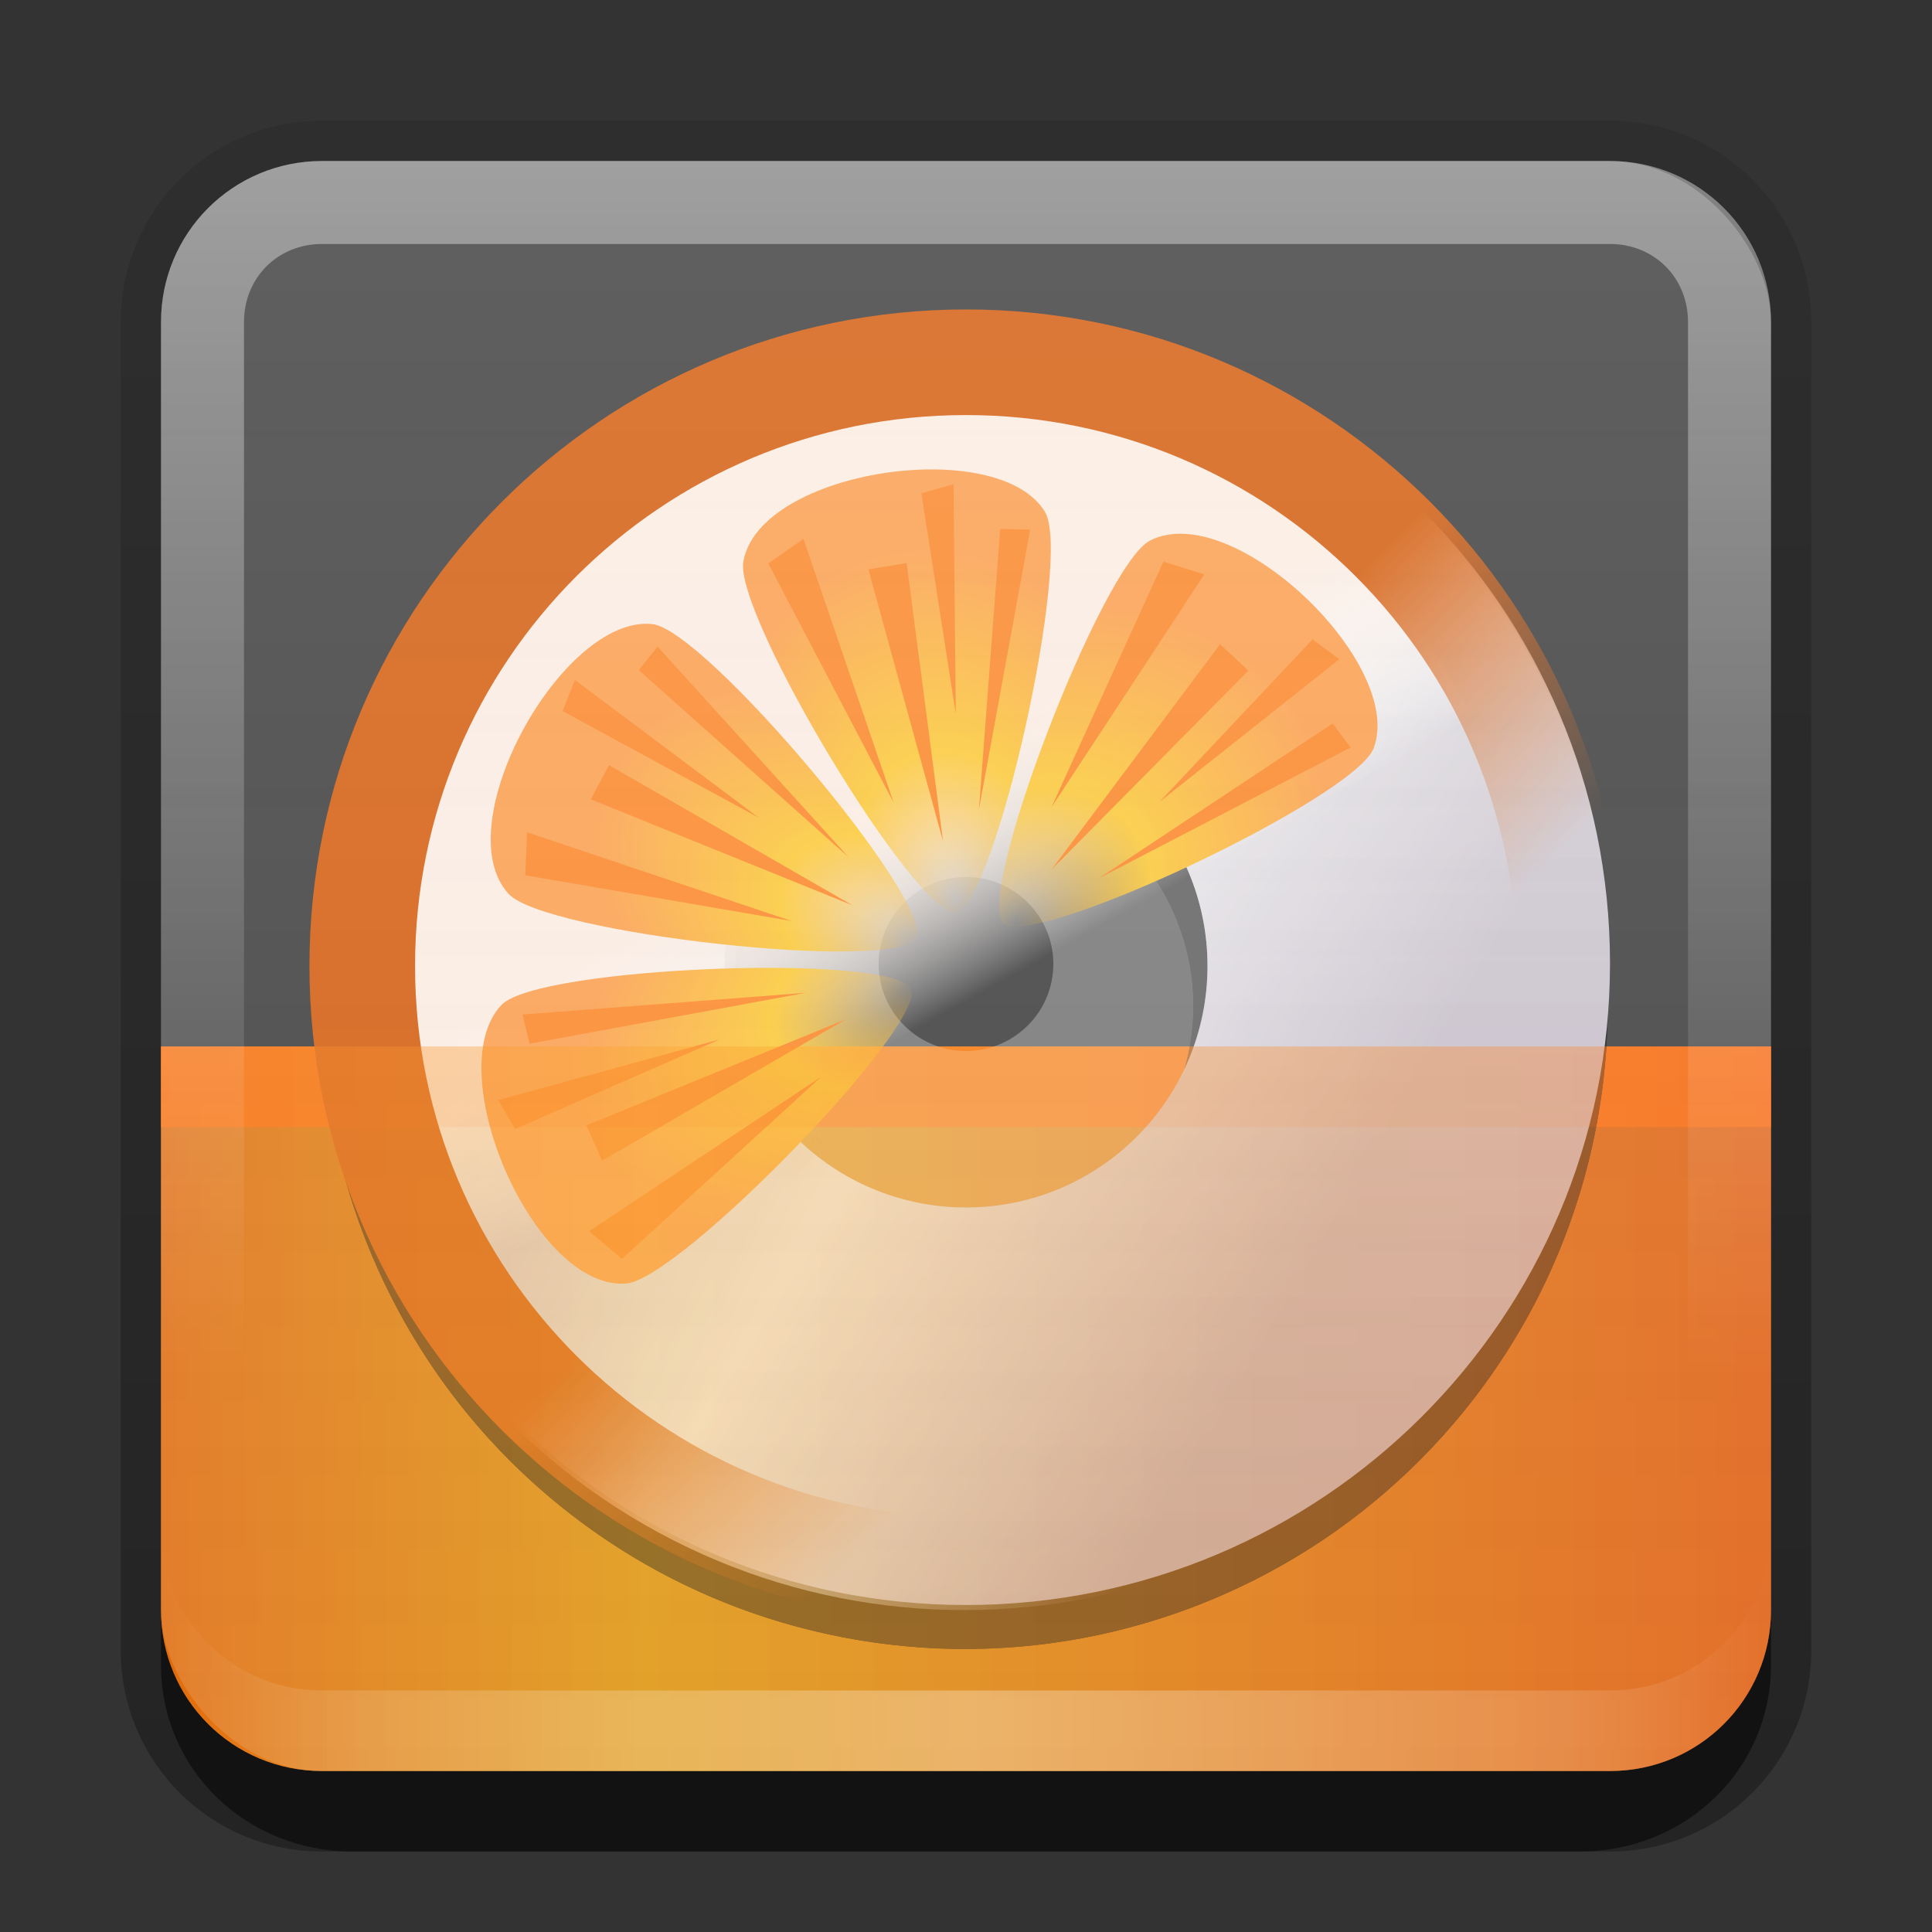 <?xml version="1.0" encoding="UTF-8"?>
<!-- Created with Inkscape (http://www.inkscape.org/) -->
<svg id="svg2" width="24" height="24" version="1.1" xmlns="http://www.w3.org/2000/svg" xmlns:cc="http://creativecommons.org/ns#" xmlns:dc="http://purl.org/dc/elements/1.1/" xmlns:rdf="http://www.w3.org/1999/02/22-rdf-syntax-ns#" xmlns:xlink="http://www.w3.org/1999/xlink">
 <rect width="100%" height="100%" fill="#333333" stroke="none"/>
 <defs id="defs4">
  <linearGradient id="linearGradient3247">
   <stop id="stop3249" stop-color="#fff" stop-opacity="0" offset="0"/>
   <stop id="stop3293" stop-color="#d5d5d5" stop-opacity="0" offset=".3"/>
   <stop id="stop3251" stop-color="#eb8888" stop-opacity=".258" offset=".5"/>
   <stop id="stop3295" stop-color="#e28f25" stop-opacity="0" offset=".7"/>
   <stop id="stop3253" stop-color="#fff" stop-opacity="0" offset="1"/>
  </linearGradient>
  <linearGradient id="linearGradient3265">
   <stop id="stop3267" stop-color="#fff" stop-opacity="0" offset="0"/>
   <stop id="stop3252" stop-color="#afcff3" stop-opacity="0" offset=".2"/>
   <stop id="stop3269" stop-color="#60a0e7" stop-opacity=".148" offset=".35"/>
   <stop id="stop3271" stop-color="#db8ef1" stop-opacity=".211" offset=".5"/>
   <stop id="stop3273" stop-color="#fff" stop-opacity="0" offset=".65"/>
   <stop id="stop3275" stop-color="#fff" stop-opacity="0" offset="1"/>
  </linearGradient>
  <linearGradient id="linearGradient3236">
   <stop id="stop3238" stop-color="#fff" stop-opacity="0" offset="0"/>
   <stop id="stop3240" stop-color="#fffc2b" stop-opacity=".234" offset=".35"/>
   <stop id="stop3242" stop-color="#46d15d" stop-opacity=".219" offset=".5"/>
   <stop id="stop3244" stop-color="#46d1aa" stop-opacity="0" offset=".65"/>
   <stop id="stop3246" stop-color="#fff" stop-opacity="0" offset="1"/>
  </linearGradient>
  <clipPath id="clipPath3271">
   <rect id="rect3273" x="5" y="160" width="118" height="59" fill="#fff" fill-rule="evenodd"/>
  </clipPath>
  <clipPath id="clipPath2849">
   <rect id="rect2851" x="1" y="1" width="20" height="20" rx="2" ry="2" fill="#fff" fill-rule="evenodd"/>
  </clipPath>
  <filter id="filter3914" x="-.18" y="-.18" width="1.36" height="1.36" color-interpolation-filters="sRGB">
   <feGaussianBlur id="feGaussianBlur3916" stdDeviation="1.2"/>
  </filter>
  <linearGradient id="linearGradient4712" x1="24" x2="24" y1="8" y2="118.75" gradientTransform="matrix(.062 0 0 .238 7 -21.429)" gradientUnits="userSpaceOnUse" xlink:href="#linearGradient4702"/>
  <linearGradient id="linearGradient4702">
   <stop id="stop4704" stop-color="#fff" offset="0"/>
   <stop id="stop4706" stop-color="#fff" stop-opacity="0" offset="1"/>
  </linearGradient>
  <linearGradient id="linearGradient4708" x1="24" x2="24" y1="8" y2="119.34" gradientTransform="matrix(.187 0 0 .238 1.008 -21.429)" gradientUnits="userSpaceOnUse" xlink:href="#linearGradient4702"/>
  <linearGradient id="linearGradient3814" x1="-3.061" x2="-3.061" y1="7.255" y2="27.26" gradientTransform="translate(-11.881 -27.258)" gradientUnits="userSpaceOnUse">
   <stop id="stop3702" stop-color="#e3e3e3" stop-opacity=".155" offset="0"/>
   <stop id="stop3704" stop-color="#efefef" stop-opacity=".24" offset="1"/>
  </linearGradient>
  <linearGradient id="linearGradient3818" x1="24" x2="24" y1="8" y2="118.75" gradientTransform="matrix(.125 0 0 .238 15 -1.429)" gradientUnits="userSpaceOnUse" xlink:href="#linearGradient4702"/>
  <linearGradient id="linearGradient3835" x1="11.375" x2="11.375" y1="22" y2="-9.817" gradientTransform="translate(1,-1)" gradientUnits="userSpaceOnUse">
   <stop id="stop3330" offset="0"/>
   <stop id="stop3333" stop-opacity="0" offset="1"/>
  </linearGradient>
  <linearGradient id="linearGradient4723">
   <stop id="stop4725" stop-color="#ff7200" offset="0"/>
   <stop id="stop4731" stop-color="#ffa600" offset=".3"/>
   <stop id="stop4727" stop-color="#ff6000" offset="1"/>
  </linearGradient>
  <linearGradient id="linearGradient4977" x1="6" x2="90" y1="71" y2="71" gradientTransform="matrix(.238 0 0 .238 .571 .571)" gradientUnits="userSpaceOnUse" xlink:href="#linearGradient4723"/>
  <linearGradient id="linearGradient3882" x1="6" x2="90" y1="71" y2="71" gradientTransform="matrix(.238 0 0 .238 .571 -1.429)" gradientUnits="userSpaceOnUse" xlink:href="#linearGradient4723"/>
  <radialGradient id="radialGradient4851" cx="48.135" cy="40.928" r="8" gradientTransform="matrix(1.391 -.01 .016 2.285 -19.507 -47.747)" gradientUnits="userSpaceOnUse" xlink:href="#linearGradient4857"/>
  <linearGradient id="linearGradient4857">
   <stop id="stop4859" stop-color="#ffad14" stop-opacity="0" offset="0"/>
   <stop id="stop4861" stop-color="#ffc92c" offset=".428"/>
   <stop id="stop4863" stop-color="#ff9c45" offset="1"/>
  </linearGradient>
  <radialGradient id="radialGradient4837" cx="47.715" cy="40.88" r="8" gradientTransform="matrix(1.378 .065 -.108 2.283 -13.623 -51.242)" gradientUnits="userSpaceOnUse" xlink:href="#linearGradient4857"/>
  <radialGradient id="radialGradient4823" cx="48.332" cy="40.609" r="8" gradientTransform="matrix(1.794 .091 -.116 2.282 -33.536 -52.485)" gradientUnits="userSpaceOnUse" xlink:href="#linearGradient4857"/>
  <radialGradient id="radialGradient4853" cx="48.015" cy="40.513" r="8" gradientTransform="matrix(1.62 -.033 .047 2.285 -31.596 -46.622)" gradientUnits="userSpaceOnUse" xlink:href="#linearGradient4857"/>
  <linearGradient id="linearGradient4764">
   <stop id="stop4766" stop-color="#ffefe4" offset="0"/>
   <stop id="stop4768" stop-color="#fff" stop-opacity="0" offset="1"/>
  </linearGradient>
  <linearGradient id="linearGradient5070" x1="44" x2="49" y1="40" y2="49" gradientUnits="userSpaceOnUse" xlink:href="#linearGradient4764"/>
  <linearGradient id="linearGradient4023" x1="44" x2="49" y1="40" y2="49" gradientTransform="matrix(.267 0 0 .267 -.8 -2.8)" gradientUnits="userSpaceOnUse" xlink:href="#linearGradient4764"/>
  <linearGradient id="linearGradient4046" x1="73.016" x2="73.016" y1="89.131" y2="34.607" gradientTransform="matrix(.245 0 0 .293 -22.659 -8.176)" gradientUnits="userSpaceOnUse">
   <stop id="stop4116" stop-color="#b8abbd" offset="0"/>
   <stop id="stop4118" stop-color="#dddbde" offset="1"/>
  </linearGradient>
  <linearGradient id="linearGradient4048" x1="5" x2="123" y1="64" y2="64" gradientTransform="matrix(.117 .068 -.068 .117 -11.176 -1.795)" gradientUnits="userSpaceOnUse">
   <stop id="stop3235" stop-color="#fff" stop-opacity="0" offset="0"/>
   <stop id="stop3297" stop-color="#fff" stop-opacity="0" offset=".15"/>
   <stop id="stop3241" stop-color="#fff" offset=".5"/>
   <stop id="stop3299" stop-color="#fff" stop-opacity="0" offset=".85"/>
   <stop id="stop3237" stop-color="#fff" stop-opacity="0" offset="1"/>
  </linearGradient>
  <linearGradient id="linearGradient4050" x1="5" x2="123" y1="64" y2="64" gradientTransform="matrix(-.985 .171 -.171 -.985 138.02 271.07)" gradientUnits="userSpaceOnUse" xlink:href="#linearGradient3236"/>
  <linearGradient id="linearGradient4052" x1="5" x2="123" y1="64" y2="64" gradientTransform="matrix(-.853 .522 -.522 -.853 151.98 240.21)" gradientUnits="userSpaceOnUse" xlink:href="#linearGradient3265"/>
  <linearGradient id="linearGradient4054" x1="5" x2="123" y1="64" y2="64" gradientTransform="matrix(-.881 -.472 .472 -.881 90.207 305.62)" gradientUnits="userSpaceOnUse" xlink:href="#linearGradient3247"/>
  <linearGradient id="linearGradient4064" x1="12" x2="15" y1="12" y2="15" gradientUnits="userSpaceOnUse">
   <stop id="stop4756" stop-color="#d55500" offset="0"/>
   <stop id="stop4758" stop-color="#d55500" stop-opacity="0" offset="1"/>
  </linearGradient>
  <linearGradient id="linearGradient3845" x1="11" x2="21" y1="19.5" y2="19.5" gradientTransform="translate(1,-1)" gradientUnits="userSpaceOnUse" spreadMethod="reflect">
   <stop id="stop3833" stop-color="#fff" offset="0"/>
   <stop id="stop3821" stop-color="#fff" stop-opacity=".498" offset=".75"/>
   <stop id="stop3835" stop-color="#fff" stop-opacity="0" offset="1"/>
  </linearGradient>
  <linearGradient id="linearGradient4007" x1="10" x2="10" y1="1" y2="16" gradientTransform="translate(1,-1)" gradientUnits="userSpaceOnUse">
   <stop id="stop3825" stop-color="#fff" offset="0"/>
   <stop id="stop3829" stop-color="#fff" stop-opacity="0" offset="1"/>
  </linearGradient>
 </defs>
 <g id="layer3" transform="translate(0,2)">
  <path id="rect3371" d="m4-0.5c-1.385 0-2.5 1.115-2.5 2.5v16.5c0 1.385 1.115 2.5 2.5 2.5h16c1.385 0 2.5-1.115 2.5-2.5v-16.5c0-1.385-1.115-2.5-2.5-2.5h-16zm0 0.5h16c1.108 0 2 0.892 2 2v16c0 1.108-0.892 2-2 2h-16c-1.108 0-2-0.892-2-2v-16c0-1.108 0.892-2 2-2z" fill="url(#linearGradient3835)" opacity=".3"/>
  <path id="rect2553" d="m2 18v0.688c0 1.288 1.056 2.312 2.375 2.312h15.25c1.319 0 2.375-1.024 2.375-2.312v-0.688c0 1.108-0.892 2-2 2h-16c-1.108 0-2-0.892-2-2z" opacity=".5"/>
 </g>
 <g id="layer4" transform="translate(0,2)">
  <path id="rect4715" transform="translate(0,-2)" d="m2 13v7c0 1.108 0.892 2 2 2h16c1.108 0 2-0.892 2-2v-7h-20z" color="#000000" fill="url(#linearGradient4977)" opacity=".8"/>
  <rect id="rect4743" x="2" y="11" width="20" height="1" color="#000000" fill="#f60" opacity=".8"/>
 </g>
 <g id="layer2" transform="translate(0,2)" fill-rule="evenodd">
  <g id="g3821" transform="matrix(.083 -.107 .107 .083 -16.762 -.834)" opacity=".6">
   <g id="g3823" clip-path="url(#clipPath3271)">
    <path id="path3825" d="m74.118 277.12c32.081-5.585 53.584-36.155 47.999-68.235-5.585-32.081-36.155-53.584-68.235-47.999-32.081 5.585-53.584 36.155-47.999 68.235 5.585 32.081 36.155 53.584 68.235 47.999zm-6.517-37.432c-11.419 1.988-22.299-5.666-24.287-17.085-1.988-11.419 5.666-22.299 17.084-24.287 11.419-1.988 22.299 5.666 24.287 17.085 1.988 11.419-5.666 22.299-17.085 24.287z"/>
    <path id="path3827" d="m94.777 269.33c27.78-16.989 36.539-53.323 19.55-81.104-16.989-27.78-53.323-36.539-81.104-19.55-27.78 16.989-36.539 53.323-19.55 81.104 16.989 27.78 53.323 36.539 81.104 19.55zm-19.822-32.414c-9.888 6.047-22.821 2.929-28.867-6.958-6.047-9.888-2.929-22.821 6.958-28.867 9.888-6.047 22.821-2.929 28.867 6.958 6.047 9.888 2.929 22.821-6.958 28.867z"/>
    <path id="path3829" d="m36.154 271.01c28.707 15.371 64.481 4.548 79.852-24.159 15.371-28.707 4.548-64.481-24.159-79.852-28.707-15.371-64.481-4.548-79.852 24.159-15.371 28.707-4.548 64.481 24.159 79.852zm17.935-33.495c-10.218-5.471-14.07-18.204-8.599-28.422 5.471-10.218 18.204-14.07 28.422-8.599 10.218 5.471 14.07 18.204 8.599 28.422-5.471 10.218-18.204 14.07-28.422 8.599z"/>
   </g>
   <g id="g3831" transform="matrix(1 0 0 -1 0 438)" clip-path="url(#clipPath3271)">
    <path id="path3833" d="m74.118 277.12c32.081-5.585 53.584-36.155 47.999-68.235-5.585-32.081-36.155-53.584-68.235-47.999-32.081 5.585-53.584 36.155-47.999 68.235 5.585 32.081 36.155 53.584 68.235 47.999zm-6.517-37.432c-11.419 1.988-22.299-5.666-24.287-17.085-1.988-11.419 5.666-22.299 17.084-24.287 11.419-1.988 22.299 5.666 24.287 17.085 1.988 11.419-5.666 22.299-17.085 24.287z"/>
    <path id="path3835" d="m94.777 269.33c27.78-16.989 36.539-53.323 19.55-81.104-16.989-27.78-53.323-36.539-81.104-19.55-27.78 16.989-36.539 53.323-19.55 81.104 16.989 27.78 53.323 36.539 81.104 19.55zm-19.822-32.414c-9.888 6.047-22.821 2.929-28.867-6.958-6.047-9.888-2.929-22.821 6.958-28.867 9.888-6.047 22.821-2.929 28.867 6.958 6.047 9.888 2.929 22.821-6.958 28.867z"/>
    <path id="path3837" d="m36.154 271.01c28.707 15.371 64.481 4.548 79.852-24.159 15.371-28.707 4.548-64.481-24.159-79.852-28.707-15.371-64.481-4.548-79.852 24.159-15.371 28.707-4.548 64.481 24.159 79.852zm17.935-33.495c-10.218-5.471-14.07-18.204-8.599-28.422 5.471-10.218 18.204-14.07 28.422-8.599 10.218 5.471 14.07 18.204 8.599 28.422-5.471 10.218-18.204 14.07-28.422 8.599z"/>
   </g>
  </g>
  <g id="g4032" transform="translate(20)">
   <path id="path3307" d="m-8 6.292c-2.039 0-3.695 1.651-3.695 3.684 0 2.033 1.655 3.684 3.695 3.684s3.695-1.651 3.695-3.684c0-2.033-1.655-3.684-3.695-3.684zm0 2.602c0.599 0 1.085 0.485 1.085 1.081 0 0.597-0.486 1.081-1.085 1.081-0.599 0-1.085-0.484-1.085-1.081 0-0.597 0.486-1.081 1.085-1.081z" fill="#fff" opacity=".3"/>
   <path id="path3170" d="m-8 2c-4.416 0-8 3.566-8 7.969 0 4.403 3.584 7.969 8 7.969 4.416 0 8-3.566 8-7.969 0-4.403-3.584-7.969-8-7.969zm0 5c1.657 0 3 1.343 3 3s-1.343 3-3 3-3-1.343-3-3 1.343-3 3-3z" fill="url(#linearGradient4046)"/>
   <path id="path3230" d="m-8.562 2.062c-2.562 0.181-4.995 1.586-6.375 3.969-2.208 3.813-0.887 8.705 2.938 10.906 3.824 2.201 8.73 0.875 10.938-2.938 2.208-3.813 0.887-8.674-2.938-10.875-1.434-0.826-3.025-1.171-4.562-1.062zm0.562 4.938c1.657 0 3 1.343 3 3s-1.343 3-3 3-3-1.343-3-3 1.343-3 3-3z" fill="url(#linearGradient4048)" opacity=".8"/>
   <g id="g3289" transform="matrix(.083 -.107 .107 .083 -36.762 -1.381)">
    <g id="g3266" clip-path="url(#clipPath3271)">
     <path id="path3259" d="m74.118 277.12c32.081-5.585 53.584-36.155 47.999-68.235-5.585-32.081-36.155-53.584-68.235-47.999-32.081 5.585-53.584 36.155-47.999 68.235 5.585 32.081 36.155 53.584 68.235 47.999zm-6.517-37.432c-11.419 1.988-22.299-5.666-24.287-17.085-1.988-11.419 5.666-22.299 17.084-24.287 11.419-1.988 22.299 5.666 24.287 17.085 1.988 11.419-5.666 22.299-17.085 24.287z" fill="url(#linearGradient4050)"/>
     <path id="path3231" d="m94.777 269.33c27.78-16.989 36.539-53.323 19.55-81.104-16.989-27.78-53.323-36.539-81.104-19.55-27.78 16.989-36.539 53.323-19.55 81.104 16.989 27.78 53.323 36.539 81.104 19.55zm-19.822-32.414c-9.888 6.047-22.821 2.929-28.867-6.958-6.047-9.888-2.929-22.821 6.958-28.867 9.888-6.047 22.821-2.929 28.867 6.958 6.047 9.888 2.929 22.821-6.958 28.867z" fill="url(#linearGradient4052)"/>
     <path id="path3243" d="m36.154 271.01c28.707 15.371 64.481 4.548 79.852-24.159 15.371-28.707 4.548-64.481-24.159-79.852-28.707-15.371-64.481-4.548-79.852 24.159-15.371 28.707-4.548 64.481 24.159 79.852zm17.935-33.495c-10.218-5.471-14.07-18.204-8.599-28.422 5.471-10.218 18.204-14.07 28.422-8.599 10.218 5.471 14.07 18.204 8.599 28.422-5.471 10.218-18.204 14.07-28.422 8.599z" fill="url(#linearGradient4054)"/>
    </g>
    <g id="g3275" transform="matrix(1 0 0 -1 0 438)" clip-path="url(#clipPath3271)">
     <path id="path3277" d="m74.118 277.12c32.081-5.585 53.584-36.155 47.999-68.235-5.585-32.081-36.155-53.584-68.235-47.999-32.081 5.585-53.584 36.155-47.999 68.235 5.585 32.081 36.155 53.584 68.235 47.999zm-6.517-37.432c-11.419 1.988-22.299-5.666-24.287-17.085-1.988-11.419 5.666-22.299 17.084-24.287 11.419-1.988 22.299 5.666 24.287 17.085 1.988 11.419-5.666 22.299-17.085 24.287z" fill="url(#linearGradient4050)"/>
     <path id="path3279" d="m94.777 269.33c27.78-16.989 36.539-53.323 19.55-81.104-16.989-27.78-53.323-36.539-81.104-19.55-27.78 16.989-36.539 53.323-19.55 81.104 16.989 27.78 53.323 36.539 81.104 19.55zm-19.822-32.414c-9.888 6.047-22.821 2.929-28.867-6.958-6.047-9.888-2.929-22.821 6.958-28.867 9.888-6.047 22.821-2.929 28.867 6.958 6.047 9.888 2.929 22.821-6.958 28.867z" fill="url(#linearGradient4052)"/>
     <path id="path3281" d="m36.154 271.01c28.707 15.371 64.481 4.548 79.852-24.159 15.371-28.707 4.548-64.481-24.159-79.852-28.707-15.371-64.481-4.548-79.852 24.159-15.371 28.707-4.548 64.481 24.159 79.852zm17.935-33.495c-10.218-5.471-14.07-18.204-8.599-28.422 5.471-10.218 18.204-14.07 28.422-8.599 10.218 5.471 14.07 18.204 8.599 28.422-5.471 10.218-18.204 14.07-28.422 8.599z" fill="url(#linearGradient4054)"/>
    </g>
   </g>
  </g>
 </g>
 <g id="layer6" transform="translate(0,2)">
  <path id="path4014" d="m12 3c-3.866 0-7 3.134-7 7 0 3.866 3.134 7 7 7s7-3.134 7-7c0-3.866-3.134-7-7-7z" color="#000000" fill="url(#linearGradient4023)"/>
  <path id="path4762" transform="matrix(.267 0 0 .267 -.8 -2.8)" d="m78 48c0 16.569-13.431 30-30 30s-30-13.431-30-30 13.431-30 30-30 30 13.431 30 30z" color="#000000" fill="url(#linearGradient5070)"/>
  <g id="g4804" transform="matrix(.237 -.039 .039 .237 -1.254 .535)">
   <path id="path4772" d="m47.991 45c-2.055 0-8.836-17.041-7.904-19.673 1.608-4.54 14.054-4.331 15.807 0 1.033 2.553-5.849 19.673-7.904 19.673z" color="#000000" fill="url(#radialGradient4853)"/>
   <path id="path4783" d="m45.732 38.907-4.392-13.271 2.005-0.955 2.387 14.226z" fill="#ff821d"/>
   <path id="path4785" d="m47.928 41.294-1.528-14.512h2.005l-0.477 14.512z" fill="#ff821d"/>
   <path id="path4787" d="m49.742 23.344-0.095 11.552 1.814-11.743-1.718 0.191z" fill="#ff821d"/>
   <path id="path4789" d="m53.465 25.827-3.437 14.13 4.965-13.844-1.528-0.286z" fill="#ff821d"/>
  </g>
  <g id="g4811" transform="matrix(.176 .163 -.163 .176 11.355 -6.274)">
   <path id="path4813" d="m47.991 45c-2.055 0-8.836-17.041-7.904-19.673 1.608-4.54 14.054-4.331 15.807 0 1.033 2.553-5.849 19.673-7.904 19.673z" color="#000000" fill="url(#radialGradient4823)"/>
   <path id="path4815" d="m45.732 38.907-4.392-13.271 2.005-0.955 2.387 14.226z" fill="#ff821d"/>
   <path id="path4817" d="m47.928 41.294-1.528-14.512h2.005l-0.477 14.512z" fill="#ff821d"/>
   <path id="path4819" d="m49.742 23.344-0.095 11.552 1.814-11.743-1.718 0.191z" fill="#ff821d"/>
   <path id="path4821" d="m53.465 25.827-3.437 14.13 4.965-13.844-1.528-0.286z" fill="#ff821d"/>
  </g>
  <g id="g4825" transform="matrix(.113 -.212 .212 .113 -3.582 14.74)">
   <path id="path4827" d="m47.991 45c-2.055 0-8.836-17.041-7.904-19.673 1.608-4.54 14.054-4.331 15.807 0 1.033 2.553-5.849 19.673-7.904 19.673z" color="#000000" fill="url(#radialGradient4837)"/>
   <path id="path4829" d="m45.732 38.907-4.392-13.271 2.005-0.955 2.387 14.226z" fill="#ff821d"/>
   <path id="path4831" d="m47.928 41.294-1.528-14.512h2.005l-0.477 14.512z" fill="#ff821d"/>
   <path id="path4833" d="m49.742 23.344-0.095 11.552 1.814-11.743-1.718 0.191z" fill="#ff821d"/>
   <path id="path4835" d="m53.465 25.827-3.437 14.13 4.965-13.844-1.528-0.286z" fill="#ff821d"/>
  </g>
  <g id="g4839" transform="matrix(-.098 -.219 .219 -.098 6.162 25.205)">
   <path id="path4841" d="m47.991 45c-2.055 0-8.836-17.041-7.904-19.673 1.608-4.54 14.054-4.331 15.807 0 1.033 2.553-5.849 19.673-7.904 19.673z" color="#000000" fill="url(#radialGradient4851)"/>
   <path id="path4843" d="m45.732 38.907-4.392-13.271 2.005-0.955 2.387 14.226z" fill="#ff821d"/>
   <path id="path4845" d="m47.928 41.294-1.528-14.512h2.005l-0.477 14.512z" fill="#ff821d"/>
   <path id="path4847" d="m49.742 23.344-0.095 11.552 1.814-11.743-1.718 0.191z" fill="#ff821d"/>
   <path id="path4849" d="m53.465 25.827-3.437 14.13 4.965-13.844-1.528-0.286z" fill="#ff821d"/>
  </g>
  <path id="path4062" transform="translate(0,-2)" d="m12 3.844c-4.501 0-8.156 3.655-8.156 8.156s3.655 8.156 8.156 8.156 8.156-3.655 8.156-8.156-3.655-8.156-8.156-8.156zm0 1.312c3.783 0 6.844 3.061 6.844 6.844 0 3.783-3.061 6.844-6.844 6.844-3.783 0-6.844-3.061-6.844-6.844 0-3.783 3.061-6.844 6.844-6.844z" color="#000000" fill="url(#linearGradient4064)"/>
 </g>
 <g id="layer1" transform="translate(0,2)">
  <path id="path3874" d="m2 11v7c0 1.108 0.892 2 2 2h16c1.108 0 2-0.892 2-2v-7h-20z" color="#000000" fill="url(#linearGradient3882)" opacity=".3"/>
  <rect id="rect3876" x="2" y="11" width="20" height="1" color="#000000" fill="#f60" opacity=".1"/>
  <rect id="rect3896" transform="scale(-1)" x="-22" y="-20" width="20" height="20" rx="2" ry="2" fill="url(#linearGradient3814)" fill-rule="evenodd"/>
  <path id="rect3050" d="m4 0c-1.108 0-2 0.892-2 2v16c0 1.108 0.892 2 2 2h16c1.108 0 2-0.892 2-2v-16c0-1.108-0.892-2-2-2h-16zm0 1.031h16c0.55 0 0.969 0.419 0.969 0.969v16c0 0.55-0.419 0.969-0.969 0.969h-16c-0.55 0-0.969-0.419-0.969-0.969v-16c0-0.55 0.419-0.969 0.969-0.969z" fill="url(#linearGradient4007)" fill-rule="evenodd" opacity=".4"/>
  <path id="path3235" d="m4 20c-1.108 0-2-0.892-2-2v-1c0 1.108 0.892 2 2 2h16c1.108 0 2-0.892 2-2v1c0 1.108-0.892 2-2 2h-16z" fill="url(#linearGradient3845)" fill-rule="evenodd" opacity=".3"/>
 </g>
 <g id="layer7" display="none">
  <rect id="rect4700" transform="matrix(1,0,0,-1,0,2)" x="4" y="-20" width="2.992" height="20" color="#000000" display="inline" fill="url(#linearGradient4708)" opacity=".4"/>
  <rect id="rect4710" transform="matrix(1,0,0,-1,0,2)" x="8" y="-20" width="1" height="20" color="#000000" display="inline" fill="url(#linearGradient4712)" opacity=".4"/>
  <rect id="rect3816" transform="translate(0,2)" x="17" width="2" height="20" color="#000000" display="inline" fill="url(#linearGradient3818)" opacity=".3"/>
 </g>
 <g id="layer5" display="none">
  <rect id="rect2410" transform="translate(0,2)" x="3" y="3" width="16" height="16" rx="2" ry="2" clip-path="url(#clipPath2849)" display="inline" fill="#ffde00" filter="url(#filter3914)" opacity=".15"/>
 </g>
</svg>

